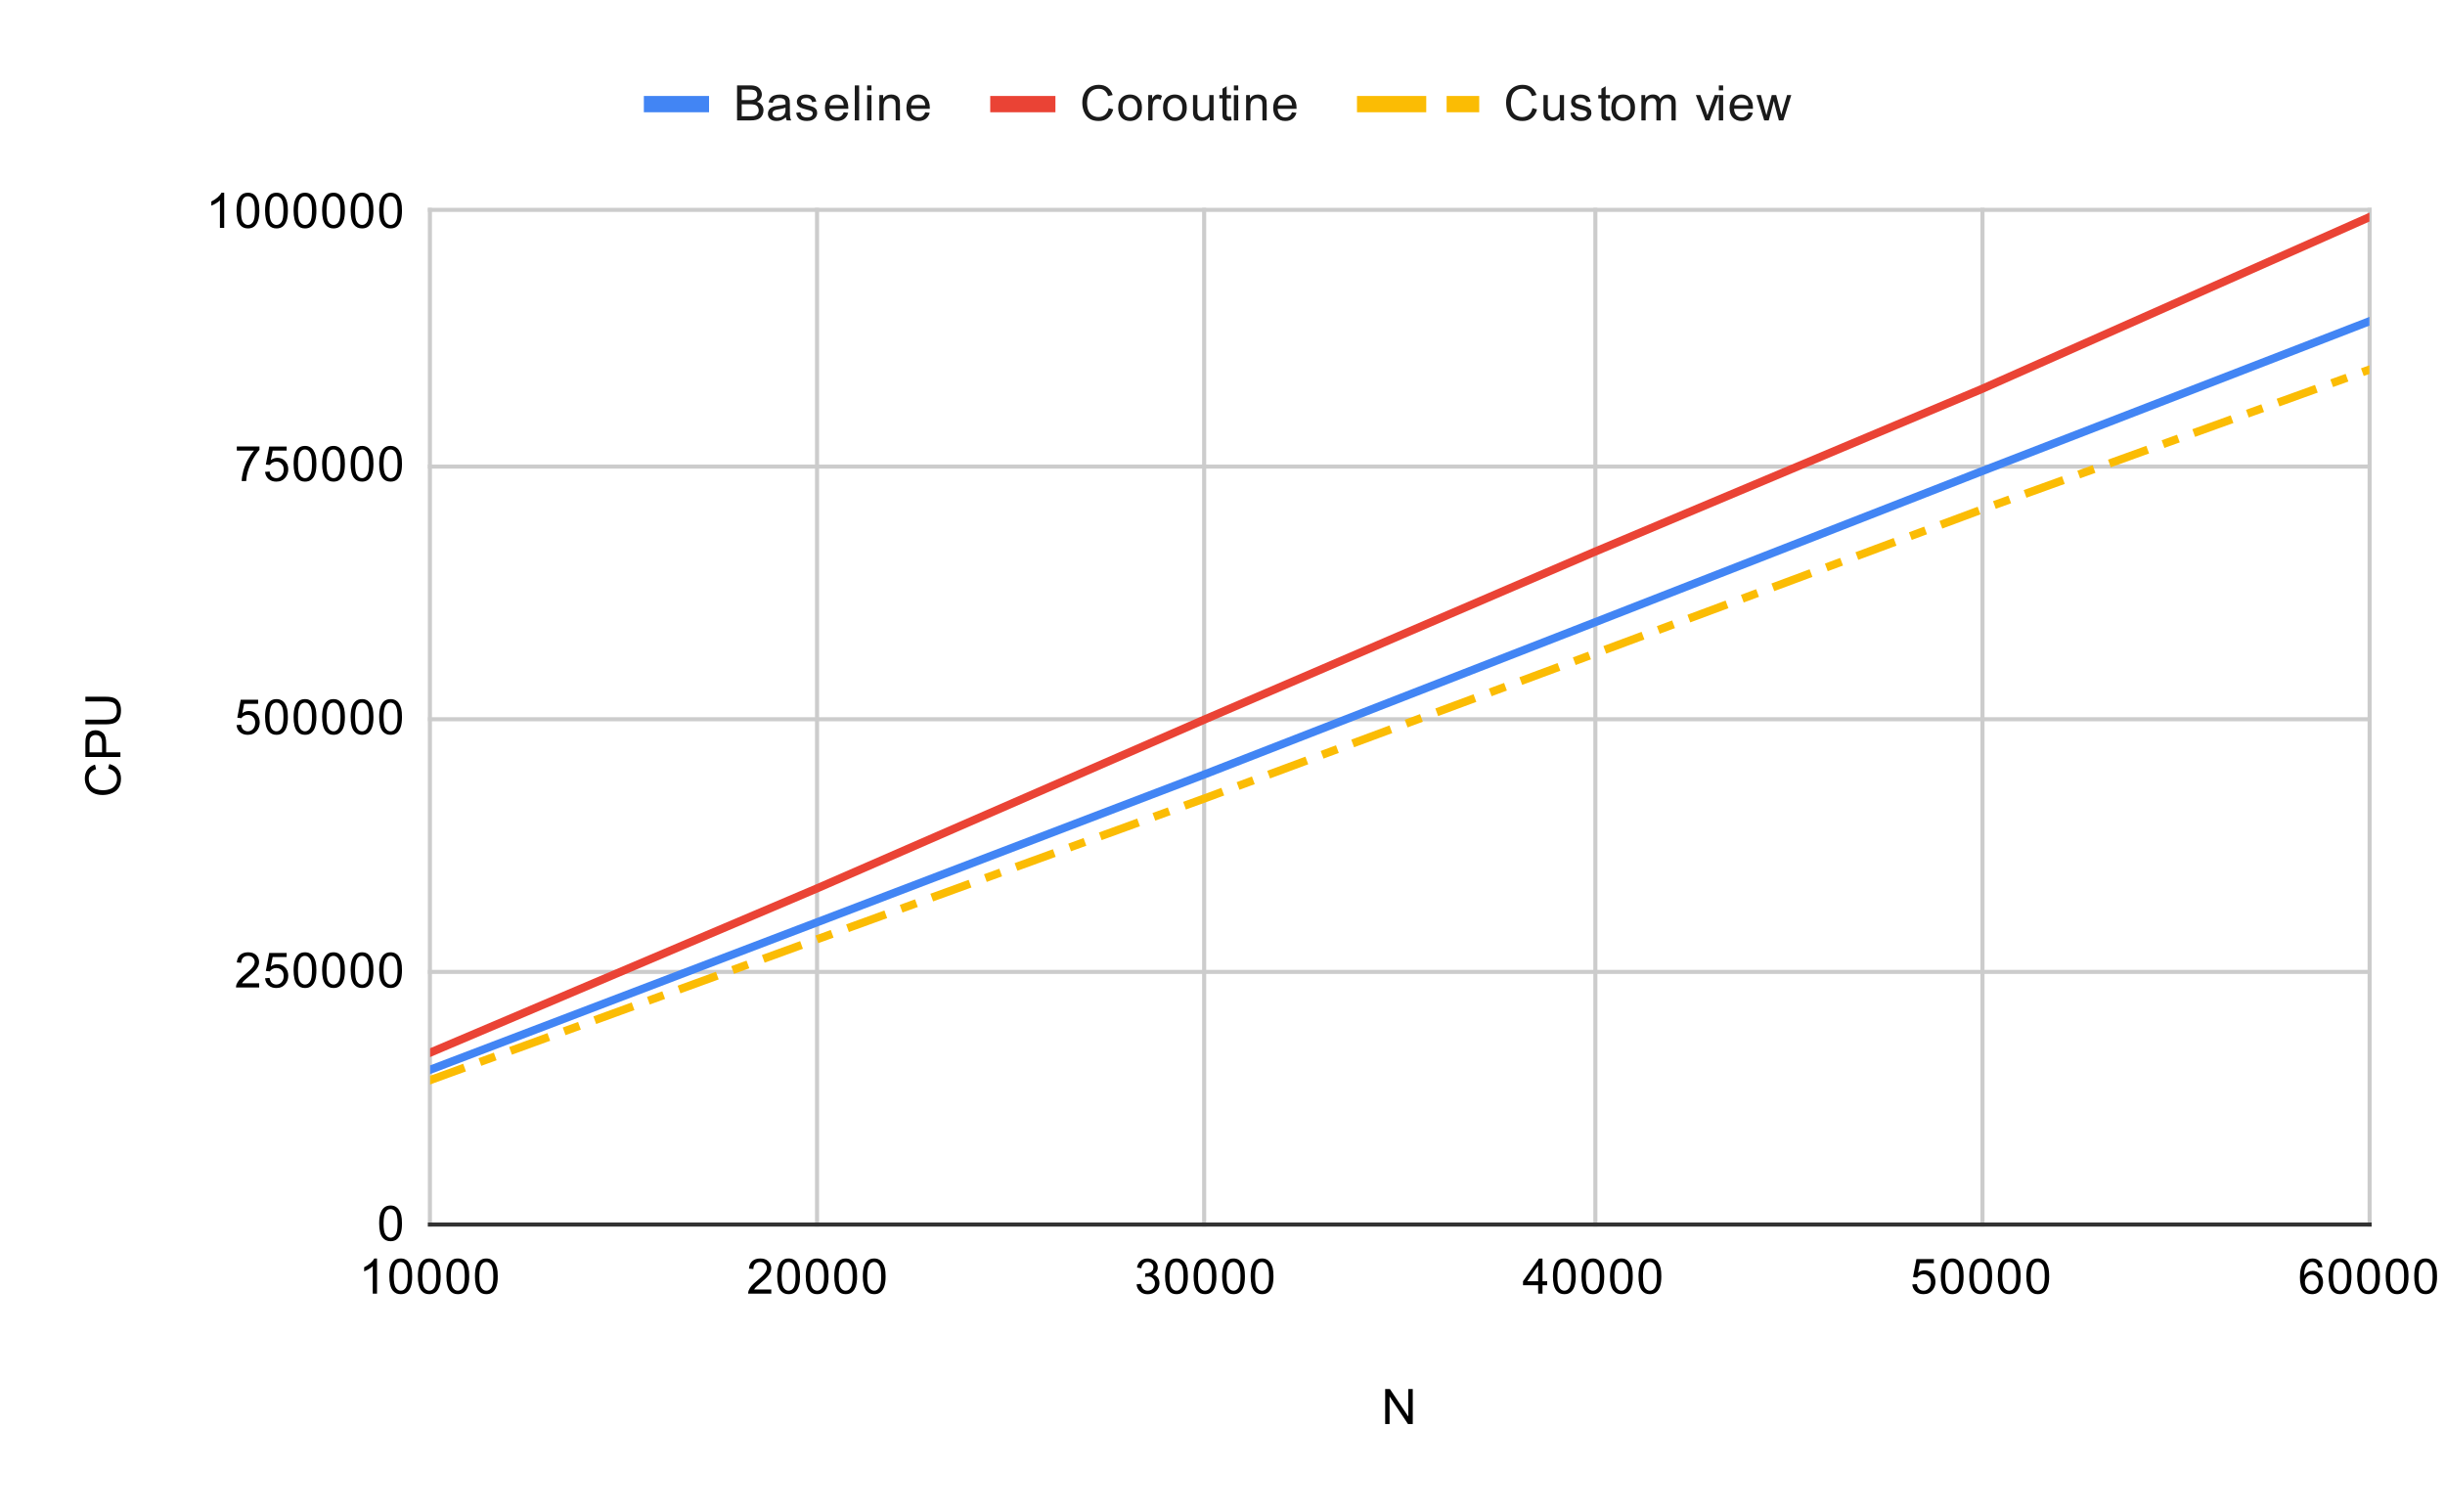 <svg version="1.1" viewBox="0.0 0.0 600.0 371.0" fill="none" stroke="none" stroke-linecap="square" stroke-miterlimit="10" width="600" height="371" xmlns:xlink="http://www.w3.org/1999/xlink" xmlns="http://www.w3.org/2000/svg"><path fill="#ffffff" d="M0 0L600.0 0L600.0 371.0L0 371.0L0 0Z" fill-rule="nonzero"/><path stroke="#cccccc" stroke-width="1.0" stroke-linecap="butt" d="M105.5 51.5L105.5 300.5" fill-rule="nonzero"/><path stroke="#cccccc" stroke-width="1.0" stroke-linecap="butt" d="M200.5 51.5L200.5 300.5" fill-rule="nonzero"/><path stroke="#cccccc" stroke-width="1.0" stroke-linecap="butt" d="M295.5 51.5L295.5 300.5" fill-rule="nonzero"/><path stroke="#cccccc" stroke-width="1.0" stroke-linecap="butt" d="M391.5 51.5L391.5 300.5" fill-rule="nonzero"/><path stroke="#cccccc" stroke-width="1.0" stroke-linecap="butt" d="M486.5 51.5L486.5 300.5" fill-rule="nonzero"/><path stroke="#cccccc" stroke-width="1.0" stroke-linecap="butt" d="M581.5 51.5L581.5 300.5" fill-rule="nonzero"/><path stroke="#333333" stroke-width="1.0" stroke-linecap="butt" d="M105.5 300.5L581.5 300.5" fill-rule="nonzero"/><path stroke="#cccccc" stroke-width="1.0" stroke-linecap="butt" d="M105.5 238.5L581.5 238.5" fill-rule="nonzero"/><path stroke="#cccccc" stroke-width="1.0" stroke-linecap="butt" d="M105.5 176.5L581.5 176.5" fill-rule="nonzero"/><path stroke="#cccccc" stroke-width="1.0" stroke-linecap="butt" d="M105.5 114.5L581.5 114.5" fill-rule="nonzero"/><path stroke="#cccccc" stroke-width="1.0" stroke-linecap="butt" d="M105.5 51.5L581.5 51.5" fill-rule="nonzero"/><clipPath id="id_0"><path d="M105.55 51.917L581.45 51.917L581.45 300.45L105.55 300.45L105.55 51.917Z" clip-rule="nonzero"/></clipPath><path stroke="#4285f4" stroke-width="2.0" stroke-linecap="butt" clip-path="url(#id_0)" d="M105.55 262.513L200.73 226.241L295.91 189.905L391.09 152.828L486.27 115.667L581.45 78.838" fill-rule="nonzero"/><path stroke="#ea4335" stroke-width="2.0" stroke-linecap="butt" clip-path="url(#id_0)" d="M105.55 258.317L200.73 217.905L295.91 176.424L391.09 135.514L486.27 95.486L581.45 53.281" fill-rule="nonzero"/><path stroke="#fbbc04" stroke-width="2.0" stroke-linecap="butt" stroke-dasharray="8.0,6.0,2.0,6.0" clip-path="url(#id_0)" d="M105.55 265.063L200.73 230.419L295.91 195.815L391.09 160.491L486.27 125.062L581.45 90.703" fill-rule="nonzero"/><path fill="#000000" fill-opacity="0.0" clip-path="url(#id_0)" d="M108.55 262.513C108.55 264.17 107.207 265.513 105.55 265.513C103.893 265.513 102.55 264.17 102.55 262.513C102.55 260.856 103.893 259.513 105.55 259.513C107.207 259.513 108.55 260.856 108.55 262.513Z" fill-rule="nonzero"/><path fill="#000000" fill-opacity="0.0" clip-path="url(#id_0)" d="M203.73 226.241C203.73 227.898 202.387 229.241 200.73 229.241C199.073 229.241 197.73 227.898 197.73 226.241C197.73 224.585 199.073 223.241 200.73 223.241C202.387 223.241 203.73 224.585 203.73 226.241Z" fill-rule="nonzero"/><path fill="#000000" fill-opacity="0.0" clip-path="url(#id_0)" d="M298.91 189.905C298.91 191.561 297.567 192.905 295.91 192.905C294.253 192.905 292.91 191.561 292.91 189.905C292.91 188.248 294.253 186.905 295.91 186.905C297.567 186.905 298.91 188.248 298.91 189.905Z" fill-rule="nonzero"/><path fill="#000000" fill-opacity="0.0" clip-path="url(#id_0)" d="M394.09 152.828C394.09 154.485 392.747 155.828 391.09 155.828C389.433 155.828 388.09 154.485 388.09 152.828C388.09 151.172 389.433 149.828 391.09 149.828C392.747 149.828 394.09 151.172 394.09 152.828Z" fill-rule="nonzero"/><path fill="#000000" fill-opacity="0.0" clip-path="url(#id_0)" d="M489.27 115.667C489.27 117.324 487.927 118.667 486.27 118.667C484.613 118.667 483.27 117.324 483.27 115.667C483.27 114.01 484.613 112.667 486.27 112.667C487.927 112.667 489.27 114.01 489.27 115.667Z" fill-rule="nonzero"/><path fill="#000000" fill-opacity="0.0" clip-path="url(#id_0)" d="M584.45 78.838C584.45 80.495 583.107 81.838 581.45 81.838C579.793 81.838 578.45 80.495 578.45 78.838C578.45 77.181 579.793 75.838 581.45 75.838C583.107 75.838 584.45 77.181 584.45 78.838Z" fill-rule="nonzero"/><path fill="#000000" fill-opacity="0.0" clip-path="url(#id_0)" d="M108.55 258.317C108.55 259.974 107.207 261.317 105.55 261.317C103.893 261.317 102.55 259.974 102.55 258.317C102.55 256.661 103.893 255.317 105.55 255.317C107.207 255.317 108.55 256.661 108.55 258.317Z" fill-rule="nonzero"/><path fill="#000000" fill-opacity="0.0" clip-path="url(#id_0)" d="M203.73 217.905C203.73 219.562 202.387 220.905 200.73 220.905C199.073 220.905 197.73 219.562 197.73 217.905C197.73 216.249 199.073 214.905 200.73 214.905C202.387 214.905 203.73 216.249 203.73 217.905Z" fill-rule="nonzero"/><path fill="#000000" fill-opacity="0.0" clip-path="url(#id_0)" d="M298.91 176.424C298.91 178.081 297.567 179.424 295.91 179.424C294.253 179.424 292.91 178.081 292.91 176.424C292.91 174.767 294.253 173.424 295.91 173.424C297.567 173.424 298.91 174.767 298.91 176.424Z" fill-rule="nonzero"/><path fill="#000000" fill-opacity="0.0" clip-path="url(#id_0)" d="M394.09 135.514C394.09 137.17 392.747 138.514 391.09 138.514C389.433 138.514 388.09 137.17 388.09 135.514C388.09 133.857 389.433 132.514 391.09 132.514C392.747 132.514 394.09 133.857 394.09 135.514Z" fill-rule="nonzero"/><path fill="#000000" fill-opacity="0.0" clip-path="url(#id_0)" d="M489.27 95.486C489.27 97.142 487.927 98.486 486.27 98.486C484.613 98.486 483.27 97.142 483.27 95.486C483.27 93.829 484.613 92.486 486.27 92.486C487.927 92.486 489.27 93.829 489.27 95.486Z" fill-rule="nonzero"/><path fill="#000000" fill-opacity="0.0" clip-path="url(#id_0)" d="M584.45 53.281C584.45 54.937 583.107 56.281 581.45 56.281C579.793 56.281 578.45 54.937 578.45 53.281C578.45 51.624 579.793 50.281 581.45 50.281C583.107 50.281 584.45 51.624 584.45 53.281Z" fill-rule="nonzero"/><path fill="#000000" fill-opacity="0.0" clip-path="url(#id_0)" d="M108.55 265.063C108.55 266.719 107.207 268.063 105.55 268.063C103.893 268.063 102.55 266.719 102.55 265.063C102.55 263.406 103.893 262.063 105.55 262.063C107.207 262.063 108.55 263.406 108.55 265.063Z" fill-rule="nonzero"/><path fill="#000000" fill-opacity="0.0" clip-path="url(#id_0)" d="M203.73 230.419C203.73 232.076 202.387 233.419 200.73 233.419C199.073 233.419 197.73 232.076 197.73 230.419C197.73 228.762 199.073 227.419 200.73 227.419C202.387 227.419 203.73 228.762 203.73 230.419Z" fill-rule="nonzero"/><path fill="#000000" fill-opacity="0.0" clip-path="url(#id_0)" d="M298.91 195.815C298.91 197.472 297.567 198.815 295.91 198.815C294.253 198.815 292.91 197.472 292.91 195.815C292.91 194.158 294.253 192.815 295.91 192.815C297.567 192.815 298.91 194.158 298.91 195.815Z" fill-rule="nonzero"/><path fill="#000000" fill-opacity="0.0" clip-path="url(#id_0)" d="M394.09 160.491C394.09 162.148 392.747 163.491 391.09 163.491C389.433 163.491 388.09 162.148 388.09 160.491C388.09 158.834 389.433 157.491 391.09 157.491C392.747 157.491 394.09 158.834 394.09 160.491Z" fill-rule="nonzero"/><path fill="#000000" fill-opacity="0.0" clip-path="url(#id_0)" d="M489.27 125.062C489.27 126.719 487.927 128.062 486.27 128.062C484.613 128.062 483.27 126.719 483.27 125.062C483.27 123.405 484.613 122.062 486.27 122.062C487.927 122.062 489.27 123.405 489.27 125.062Z" fill-rule="nonzero"/><path fill="#000000" fill-opacity="0.0" clip-path="url(#id_0)" d="M584.45 90.703C584.45 92.36 583.107 93.703 581.45 93.703C579.793 93.703 578.45 92.36 578.45 90.703C578.45 89.046 579.793 87.703 581.45 87.703C583.107 87.703 584.45 89.046 584.45 90.703Z" fill-rule="nonzero"/><path fill="#000000" d="M339.922 349.45L339.922 340.856L341.078 340.856L345.594 347.606L345.594 340.856L346.688 340.856L346.688 349.45L345.516 349.45L341.0 342.7L341.0 349.45L339.922 349.45Z" fill-rule="nonzero"/><path fill="#000000" d="M26.534 188.621L26.831 187.496Q28.222 187.855 28.956 188.777Q29.691 189.699 29.691 191.043Q29.691 192.433 29.128 193.308Q28.566 194.183 27.503 194.636Q26.425 195.09 25.191 195.09Q23.847 195.09 22.847 194.574Q21.847 194.058 21.331 193.121Q20.816 192.168 20.816 191.027Q20.816 189.746 21.472 188.871Q22.128 187.98 23.316 187.636L23.581 188.761Q22.644 189.058 22.222 189.636Q21.784 190.199 21.784 191.058Q21.784 192.043 22.269 192.715Q22.738 193.371 23.534 193.652Q24.331 193.918 25.191 193.918Q26.284 193.918 27.097 193.605Q27.909 193.277 28.316 192.605Q28.722 191.933 28.722 191.136Q28.722 190.183 28.175 189.527Q27.628 188.855 26.534 188.621ZM29.55 185.761L20.956 185.761L20.956 182.511Q20.956 181.668 21.034 181.215Q21.144 180.574 21.441 180.152Q21.738 179.715 22.269 179.465Q22.8 179.199 23.441 179.199Q24.534 179.199 25.3 179.902Q26.05 180.59 26.05 182.418L26.05 184.621L29.55 184.621L29.55 185.761ZM25.05 184.621L25.05 182.402Q25.05 181.293 24.644 180.84Q24.222 180.371 23.472 180.371Q22.941 180.371 22.566 180.652Q22.175 180.918 22.05 181.355Q21.972 181.652 21.972 182.418L21.972 184.621L25.05 184.621ZM20.956 172.121L20.956 170.98L25.925 170.98Q27.222 170.98 27.988 171.277Q28.738 171.574 29.222 172.34Q29.691 173.105 29.691 174.34Q29.691 175.543 29.284 176.324Q28.863 177.09 28.081 177.418Q27.284 177.746 25.925 177.746L20.956 177.746L20.956 176.605L25.909 176.605Q27.034 176.605 27.566 176.402Q28.097 176.183 28.394 175.683Q28.675 175.168 28.675 174.433Q28.675 173.183 28.113 172.652Q27.534 172.121 25.909 172.121L20.956 172.121Z" fill-rule="nonzero"/><path fill="#000000" d="M93.05 300.216Q93.05 298.684 93.362 297.762Q93.675 296.825 94.284 296.325Q94.909 295.825 95.847 295.825Q96.534 295.825 97.05 296.106Q97.581 296.387 97.925 296.919Q98.269 297.434 98.456 298.184Q98.644 298.934 98.644 300.216Q98.644 301.731 98.331 302.653Q98.034 303.575 97.409 304.091Q96.8 304.591 95.847 304.591Q94.612 304.591 93.894 303.7Q93.05 302.637 93.05 300.216ZM94.128 300.216Q94.128 302.325 94.628 303.028Q95.128 303.731 95.847 303.731Q96.581 303.731 97.066 303.028Q97.566 302.325 97.566 300.216Q97.566 298.091 97.066 297.403Q96.581 296.7 95.831 296.7Q95.112 296.7 94.675 297.309Q94.128 298.091 94.128 300.216Z" fill-rule="nonzero"/><path fill="#000000" d="M63.597 241.301L63.597 242.317L57.909 242.317Q57.909 241.942 58.034 241.582Q58.253 241.004 58.722 240.442Q59.206 239.879 60.112 239.145Q61.519 237.989 62.003 237.317Q62.503 236.645 62.503 236.051Q62.503 235.426 62.05 235.004Q61.597 234.567 60.878 234.567Q60.112 234.567 59.659 235.02Q59.206 235.473 59.191 236.285L58.112 236.176Q58.222 234.957 58.941 234.332Q59.675 233.692 60.909 233.692Q62.144 233.692 62.862 234.379Q63.581 235.067 63.581 236.082Q63.581 236.598 63.362 237.098Q63.159 237.582 62.659 238.145Q62.175 238.692 61.05 239.645Q60.097 240.442 59.816 240.739Q59.55 241.02 59.378 241.301L63.597 241.301ZM65.05 240.067L66.159 239.973Q66.284 240.785 66.722 241.192Q67.175 241.598 67.816 241.598Q68.566 241.598 69.097 241.02Q69.628 240.442 69.628 239.504Q69.628 238.598 69.112 238.082Q68.612 237.551 67.784 237.551Q67.284 237.551 66.862 237.785Q66.456 238.02 66.222 238.379L65.237 238.254L66.066 233.848L70.347 233.848L70.347 234.848L66.909 234.848L66.456 237.16Q67.222 236.614 68.066 236.614Q69.191 236.614 69.956 237.395Q70.737 238.176 70.737 239.41Q70.737 240.567 70.066 241.426Q69.237 242.457 67.816 242.457Q66.644 242.457 65.894 241.801Q65.159 241.145 65.05 240.067ZM72.05 238.082Q72.05 236.551 72.362 235.629Q72.675 234.692 73.284 234.192Q73.909 233.692 74.847 233.692Q75.534 233.692 76.05 233.973Q76.581 234.254 76.925 234.785Q77.269 235.301 77.456 236.051Q77.644 236.801 77.644 238.082Q77.644 239.598 77.331 240.52Q77.034 241.442 76.409 241.957Q75.8 242.457 74.847 242.457Q73.612 242.457 72.894 241.567Q72.05 240.504 72.05 238.082ZM73.128 238.082Q73.128 240.192 73.628 240.895Q74.128 241.598 74.847 241.598Q75.581 241.598 76.066 240.895Q76.566 240.192 76.566 238.082Q76.566 235.957 76.066 235.27Q75.581 234.567 74.831 234.567Q74.112 234.567 73.675 235.176Q73.128 235.957 73.128 238.082ZM79.05 238.082Q79.05 236.551 79.362 235.629Q79.675 234.692 80.284 234.192Q80.909 233.692 81.847 233.692Q82.534 233.692 83.05 233.973Q83.581 234.254 83.925 234.785Q84.269 235.301 84.456 236.051Q84.644 236.801 84.644 238.082Q84.644 239.598 84.331 240.52Q84.034 241.442 83.409 241.957Q82.8 242.457 81.847 242.457Q80.612 242.457 79.894 241.567Q79.05 240.504 79.05 238.082ZM80.128 238.082Q80.128 240.192 80.628 240.895Q81.128 241.598 81.847 241.598Q82.581 241.598 83.066 240.895Q83.566 240.192 83.566 238.082Q83.566 235.957 83.066 235.27Q82.581 234.567 81.831 234.567Q81.112 234.567 80.675 235.176Q80.128 235.957 80.128 238.082ZM86.05 238.082Q86.05 236.551 86.362 235.629Q86.675 234.692 87.284 234.192Q87.909 233.692 88.847 233.692Q89.534 233.692 90.05 233.973Q90.581 234.254 90.925 234.785Q91.269 235.301 91.456 236.051Q91.644 236.801 91.644 238.082Q91.644 239.598 91.331 240.52Q91.034 241.442 90.409 241.957Q89.8 242.457 88.847 242.457Q87.612 242.457 86.894 241.567Q86.05 240.504 86.05 238.082ZM87.128 238.082Q87.128 240.192 87.628 240.895Q88.128 241.598 88.847 241.598Q89.581 241.598 90.066 240.895Q90.566 240.192 90.566 238.082Q90.566 235.957 90.066 235.27Q89.581 234.567 88.831 234.567Q88.112 234.567 87.675 235.176Q87.128 235.957 87.128 238.082ZM93.05 238.082Q93.05 236.551 93.362 235.629Q93.675 234.692 94.284 234.192Q94.909 233.692 95.847 233.692Q96.534 233.692 97.05 233.973Q97.581 234.254 97.925 234.785Q98.269 235.301 98.456 236.051Q98.644 236.801 98.644 238.082Q98.644 239.598 98.331 240.52Q98.034 241.442 97.409 241.957Q96.8 242.457 95.847 242.457Q94.612 242.457 93.894 241.567Q93.05 240.504 93.05 238.082ZM94.128 238.082Q94.128 240.192 94.628 240.895Q95.128 241.598 95.847 241.598Q96.581 241.598 97.066 240.895Q97.566 240.192 97.566 238.082Q97.566 235.957 97.066 235.27Q96.581 234.567 95.831 234.567Q95.112 234.567 94.675 235.176Q94.128 235.957 94.128 238.082Z" fill-rule="nonzero"/><path fill="#000000" d="M58.05 177.933L59.159 177.84Q59.284 178.652 59.722 179.058Q60.175 179.465 60.816 179.465Q61.566 179.465 62.097 178.886Q62.628 178.308 62.628 177.371Q62.628 176.465 62.112 175.949Q61.612 175.418 60.784 175.418Q60.284 175.418 59.862 175.652Q59.456 175.886 59.222 176.246L58.237 176.121L59.066 171.715L63.347 171.715L63.347 172.715L59.909 172.715L59.456 175.027Q60.222 174.48 61.066 174.48Q62.191 174.48 62.956 175.261Q63.737 176.043 63.737 177.277Q63.737 178.433 63.066 179.293Q62.237 180.324 60.816 180.324Q59.644 180.324 58.894 179.668Q58.159 179.011 58.05 177.933ZM65.05 175.949Q65.05 174.418 65.362 173.496Q65.675 172.558 66.284 172.058Q66.909 171.558 67.847 171.558Q68.534 171.558 69.05 171.84Q69.581 172.121 69.925 172.652Q70.269 173.168 70.456 173.918Q70.644 174.668 70.644 175.949Q70.644 177.465 70.331 178.386Q70.034 179.308 69.409 179.824Q68.8 180.324 67.847 180.324Q66.612 180.324 65.894 179.433Q65.05 178.371 65.05 175.949ZM66.128 175.949Q66.128 178.058 66.628 178.761Q67.128 179.465 67.847 179.465Q68.581 179.465 69.066 178.761Q69.566 178.058 69.566 175.949Q69.566 173.824 69.066 173.136Q68.581 172.433 67.831 172.433Q67.112 172.433 66.675 173.043Q66.128 173.824 66.128 175.949ZM72.05 175.949Q72.05 174.418 72.362 173.496Q72.675 172.558 73.284 172.058Q73.909 171.558 74.847 171.558Q75.534 171.558 76.05 171.84Q76.581 172.121 76.925 172.652Q77.269 173.168 77.456 173.918Q77.644 174.668 77.644 175.949Q77.644 177.465 77.331 178.386Q77.034 179.308 76.409 179.824Q75.8 180.324 74.847 180.324Q73.612 180.324 72.894 179.433Q72.05 178.371 72.05 175.949ZM73.128 175.949Q73.128 178.058 73.628 178.761Q74.128 179.465 74.847 179.465Q75.581 179.465 76.066 178.761Q76.566 178.058 76.566 175.949Q76.566 173.824 76.066 173.136Q75.581 172.433 74.831 172.433Q74.112 172.433 73.675 173.043Q73.128 173.824 73.128 175.949ZM79.05 175.949Q79.05 174.418 79.362 173.496Q79.675 172.558 80.284 172.058Q80.909 171.558 81.847 171.558Q82.534 171.558 83.05 171.84Q83.581 172.121 83.925 172.652Q84.269 173.168 84.456 173.918Q84.644 174.668 84.644 175.949Q84.644 177.465 84.331 178.386Q84.034 179.308 83.409 179.824Q82.8 180.324 81.847 180.324Q80.612 180.324 79.894 179.433Q79.05 178.371 79.05 175.949ZM80.128 175.949Q80.128 178.058 80.628 178.761Q81.128 179.465 81.847 179.465Q82.581 179.465 83.066 178.761Q83.566 178.058 83.566 175.949Q83.566 173.824 83.066 173.136Q82.581 172.433 81.831 172.433Q81.112 172.433 80.675 173.043Q80.128 173.824 80.128 175.949ZM86.05 175.949Q86.05 174.418 86.362 173.496Q86.675 172.558 87.284 172.058Q87.909 171.558 88.847 171.558Q89.534 171.558 90.05 171.84Q90.581 172.121 90.925 172.652Q91.269 173.168 91.456 173.918Q91.644 174.668 91.644 175.949Q91.644 177.465 91.331 178.386Q91.034 179.308 90.409 179.824Q89.8 180.324 88.847 180.324Q87.612 180.324 86.894 179.433Q86.05 178.371 86.05 175.949ZM87.128 175.949Q87.128 178.058 87.628 178.761Q88.128 179.465 88.847 179.465Q89.581 179.465 90.066 178.761Q90.566 178.058 90.566 175.949Q90.566 173.824 90.066 173.136Q89.581 172.433 88.831 172.433Q88.112 172.433 87.675 173.043Q87.128 173.824 87.128 175.949ZM93.05 175.949Q93.05 174.418 93.362 173.496Q93.675 172.558 94.284 172.058Q94.909 171.558 95.847 171.558Q96.534 171.558 97.05 171.84Q97.581 172.121 97.925 172.652Q98.269 173.168 98.456 173.918Q98.644 174.668 98.644 175.949Q98.644 177.465 98.331 178.386Q98.034 179.308 97.409 179.824Q96.8 180.324 95.847 180.324Q94.612 180.324 93.894 179.433Q93.05 178.371 93.05 175.949ZM94.128 175.949Q94.128 178.058 94.628 178.761Q95.128 179.465 95.847 179.465Q96.581 179.465 97.066 178.761Q97.566 178.058 97.566 175.949Q97.566 173.824 97.066 173.136Q96.581 172.433 95.831 172.433Q95.112 172.433 94.675 173.043Q94.128 173.824 94.128 175.949Z" fill-rule="nonzero"/><path fill="#000000" d="M58.112 110.581L58.112 109.566L63.675 109.566L63.675 110.394Q62.862 111.269 62.05 112.722Q61.253 114.159 60.816 115.691Q60.487 116.769 60.409 118.05L59.316 118.05Q59.331 117.034 59.706 115.597Q60.097 114.159 60.8 112.831Q61.519 111.503 62.331 110.581L58.112 110.581ZM65.05 115.8L66.159 115.706Q66.284 116.519 66.722 116.925Q67.175 117.331 67.816 117.331Q68.566 117.331 69.097 116.753Q69.628 116.175 69.628 115.237Q69.628 114.331 69.112 113.816Q68.612 113.284 67.784 113.284Q67.284 113.284 66.862 113.519Q66.456 113.753 66.222 114.112L65.237 113.987L66.066 109.581L70.347 109.581L70.347 110.581L66.909 110.581L66.456 112.894Q67.222 112.347 68.066 112.347Q69.191 112.347 69.956 113.128Q70.737 113.909 70.737 115.144Q70.737 116.3 70.066 117.159Q69.237 118.191 67.816 118.191Q66.644 118.191 65.894 117.534Q65.159 116.878 65.05 115.8ZM72.05 113.816Q72.05 112.284 72.362 111.362Q72.675 110.425 73.284 109.925Q73.909 109.425 74.847 109.425Q75.534 109.425 76.05 109.706Q76.581 109.987 76.925 110.519Q77.269 111.034 77.456 111.784Q77.644 112.534 77.644 113.816Q77.644 115.331 77.331 116.253Q77.034 117.175 76.409 117.691Q75.8 118.191 74.847 118.191Q73.612 118.191 72.894 117.3Q72.05 116.237 72.05 113.816ZM73.128 113.816Q73.128 115.925 73.628 116.628Q74.128 117.331 74.847 117.331Q75.581 117.331 76.066 116.628Q76.566 115.925 76.566 113.816Q76.566 111.691 76.066 111.003Q75.581 110.3 74.831 110.3Q74.112 110.3 73.675 110.909Q73.128 111.691 73.128 113.816ZM79.05 113.816Q79.05 112.284 79.362 111.362Q79.675 110.425 80.284 109.925Q80.909 109.425 81.847 109.425Q82.534 109.425 83.05 109.706Q83.581 109.987 83.925 110.519Q84.269 111.034 84.456 111.784Q84.644 112.534 84.644 113.816Q84.644 115.331 84.331 116.253Q84.034 117.175 83.409 117.691Q82.8 118.191 81.847 118.191Q80.612 118.191 79.894 117.3Q79.05 116.237 79.05 113.816ZM80.128 113.816Q80.128 115.925 80.628 116.628Q81.128 117.331 81.847 117.331Q82.581 117.331 83.066 116.628Q83.566 115.925 83.566 113.816Q83.566 111.691 83.066 111.003Q82.581 110.3 81.831 110.3Q81.112 110.3 80.675 110.909Q80.128 111.691 80.128 113.816ZM86.05 113.816Q86.05 112.284 86.362 111.362Q86.675 110.425 87.284 109.925Q87.909 109.425 88.847 109.425Q89.534 109.425 90.05 109.706Q90.581 109.987 90.925 110.519Q91.269 111.034 91.456 111.784Q91.644 112.534 91.644 113.816Q91.644 115.331 91.331 116.253Q91.034 117.175 90.409 117.691Q89.8 118.191 88.847 118.191Q87.612 118.191 86.894 117.3Q86.05 116.237 86.05 113.816ZM87.128 113.816Q87.128 115.925 87.628 116.628Q88.128 117.331 88.847 117.331Q89.581 117.331 90.066 116.628Q90.566 115.925 90.566 113.816Q90.566 111.691 90.066 111.003Q89.581 110.3 88.831 110.3Q88.112 110.3 87.675 110.909Q87.128 111.691 87.128 113.816ZM93.05 113.816Q93.05 112.284 93.362 111.362Q93.675 110.425 94.284 109.925Q94.909 109.425 95.847 109.425Q96.534 109.425 97.05 109.706Q97.581 109.987 97.925 110.519Q98.269 111.034 98.456 111.784Q98.644 112.534 98.644 113.816Q98.644 115.331 98.331 116.253Q98.034 117.175 97.409 117.691Q96.8 118.191 95.847 118.191Q94.612 118.191 93.894 117.3Q93.05 116.237 93.05 113.816ZM94.128 113.816Q94.128 115.925 94.628 116.628Q95.128 117.331 95.847 117.331Q96.581 117.331 97.066 116.628Q97.566 115.925 97.566 113.816Q97.566 111.691 97.066 111.003Q96.581 110.3 95.831 110.3Q95.112 110.3 94.675 110.909Q94.128 111.691 94.128 113.816Z" fill-rule="nonzero"/><path fill="#000000" d="M55.019 55.917L53.972 55.917L53.972 49.198Q53.581 49.557 52.956 49.932Q52.347 50.292 51.862 50.464L51.862 49.448Q52.737 49.026 53.394 48.448Q54.066 47.854 54.347 47.292L55.019 47.292L55.019 55.917ZM58.05 51.682Q58.05 50.151 58.362 49.229Q58.675 48.292 59.284 47.792Q59.909 47.292 60.847 47.292Q61.534 47.292 62.05 47.573Q62.581 47.854 62.925 48.385Q63.269 48.901 63.456 49.651Q63.644 50.401 63.644 51.682Q63.644 53.198 63.331 54.12Q63.034 55.042 62.409 55.557Q61.8 56.057 60.847 56.057Q59.612 56.057 58.894 55.167Q58.05 54.104 58.05 51.682ZM59.128 51.682Q59.128 53.792 59.628 54.495Q60.128 55.198 60.847 55.198Q61.581 55.198 62.066 54.495Q62.566 53.792 62.566 51.682Q62.566 49.557 62.066 48.87Q61.581 48.167 60.831 48.167Q60.112 48.167 59.675 48.776Q59.128 49.557 59.128 51.682ZM65.05 51.682Q65.05 50.151 65.362 49.229Q65.675 48.292 66.284 47.792Q66.909 47.292 67.847 47.292Q68.534 47.292 69.05 47.573Q69.581 47.854 69.925 48.385Q70.269 48.901 70.456 49.651Q70.644 50.401 70.644 51.682Q70.644 53.198 70.331 54.12Q70.034 55.042 69.409 55.557Q68.8 56.057 67.847 56.057Q66.612 56.057 65.894 55.167Q65.05 54.104 65.05 51.682ZM66.128 51.682Q66.128 53.792 66.628 54.495Q67.128 55.198 67.847 55.198Q68.581 55.198 69.066 54.495Q69.566 53.792 69.566 51.682Q69.566 49.557 69.066 48.87Q68.581 48.167 67.831 48.167Q67.112 48.167 66.675 48.776Q66.128 49.557 66.128 51.682ZM72.05 51.682Q72.05 50.151 72.362 49.229Q72.675 48.292 73.284 47.792Q73.909 47.292 74.847 47.292Q75.534 47.292 76.05 47.573Q76.581 47.854 76.925 48.385Q77.269 48.901 77.456 49.651Q77.644 50.401 77.644 51.682Q77.644 53.198 77.331 54.12Q77.034 55.042 76.409 55.557Q75.8 56.057 74.847 56.057Q73.612 56.057 72.894 55.167Q72.05 54.104 72.05 51.682ZM73.128 51.682Q73.128 53.792 73.628 54.495Q74.128 55.198 74.847 55.198Q75.581 55.198 76.066 54.495Q76.566 53.792 76.566 51.682Q76.566 49.557 76.066 48.87Q75.581 48.167 74.831 48.167Q74.112 48.167 73.675 48.776Q73.128 49.557 73.128 51.682ZM79.05 51.682Q79.05 50.151 79.362 49.229Q79.675 48.292 80.284 47.792Q80.909 47.292 81.847 47.292Q82.534 47.292 83.05 47.573Q83.581 47.854 83.925 48.385Q84.269 48.901 84.456 49.651Q84.644 50.401 84.644 51.682Q84.644 53.198 84.331 54.12Q84.034 55.042 83.409 55.557Q82.8 56.057 81.847 56.057Q80.612 56.057 79.894 55.167Q79.05 54.104 79.05 51.682ZM80.128 51.682Q80.128 53.792 80.628 54.495Q81.128 55.198 81.847 55.198Q82.581 55.198 83.066 54.495Q83.566 53.792 83.566 51.682Q83.566 49.557 83.066 48.87Q82.581 48.167 81.831 48.167Q81.112 48.167 80.675 48.776Q80.128 49.557 80.128 51.682ZM86.05 51.682Q86.05 50.151 86.362 49.229Q86.675 48.292 87.284 47.792Q87.909 47.292 88.847 47.292Q89.534 47.292 90.05 47.573Q90.581 47.854 90.925 48.385Q91.269 48.901 91.456 49.651Q91.644 50.401 91.644 51.682Q91.644 53.198 91.331 54.12Q91.034 55.042 90.409 55.557Q89.8 56.057 88.847 56.057Q87.612 56.057 86.894 55.167Q86.05 54.104 86.05 51.682ZM87.128 51.682Q87.128 53.792 87.628 54.495Q88.128 55.198 88.847 55.198Q89.581 55.198 90.066 54.495Q90.566 53.792 90.566 51.682Q90.566 49.557 90.066 48.87Q89.581 48.167 88.831 48.167Q88.112 48.167 87.675 48.776Q87.128 49.557 87.128 51.682ZM93.05 51.682Q93.05 50.151 93.362 49.229Q93.675 48.292 94.284 47.792Q94.909 47.292 95.847 47.292Q96.534 47.292 97.05 47.573Q97.581 47.854 97.925 48.385Q98.269 48.901 98.456 49.651Q98.644 50.401 98.644 51.682Q98.644 53.198 98.331 54.12Q98.034 55.042 97.409 55.557Q96.8 56.057 95.847 56.057Q94.612 56.057 93.894 55.167Q93.05 54.104 93.05 51.682ZM94.128 51.682Q94.128 53.792 94.628 54.495Q95.128 55.198 95.847 55.198Q96.581 55.198 97.066 54.495Q97.566 53.792 97.566 51.682Q97.566 49.557 97.066 48.87Q96.581 48.167 95.831 48.167Q95.112 48.167 94.675 48.776Q94.128 49.557 94.128 51.682Z" fill-rule="nonzero"/><path fill="#000000" d="M92.519 317.45L91.472 317.45L91.472 310.731Q91.081 311.091 90.456 311.466Q89.847 311.825 89.362 311.997L89.362 310.981Q90.237 310.559 90.894 309.981Q91.566 309.387 91.847 308.825L92.519 308.825L92.519 317.45ZM95.55 313.216Q95.55 311.684 95.862 310.762Q96.175 309.825 96.784 309.325Q97.409 308.825 98.347 308.825Q99.034 308.825 99.55 309.106Q100.081 309.387 100.425 309.919Q100.769 310.434 100.956 311.184Q101.144 311.934 101.144 313.216Q101.144 314.731 100.831 315.653Q100.534 316.575 99.909 317.091Q99.3 317.591 98.347 317.591Q97.112 317.591 96.394 316.7Q95.55 315.637 95.55 313.216ZM96.628 313.216Q96.628 315.325 97.128 316.028Q97.628 316.731 98.347 316.731Q99.081 316.731 99.566 316.028Q100.066 315.325 100.066 313.216Q100.066 311.091 99.566 310.403Q99.081 309.7 98.331 309.7Q97.612 309.7 97.175 310.309Q96.628 311.091 96.628 313.216ZM102.55 313.216Q102.55 311.684 102.862 310.762Q103.175 309.825 103.784 309.325Q104.409 308.825 105.347 308.825Q106.034 308.825 106.55 309.106Q107.081 309.387 107.425 309.919Q107.769 310.434 107.956 311.184Q108.144 311.934 108.144 313.216Q108.144 314.731 107.831 315.653Q107.534 316.575 106.909 317.091Q106.3 317.591 105.347 317.591Q104.112 317.591 103.394 316.7Q102.55 315.637 102.55 313.216ZM103.628 313.216Q103.628 315.325 104.128 316.028Q104.628 316.731 105.347 316.731Q106.081 316.731 106.566 316.028Q107.066 315.325 107.066 313.216Q107.066 311.091 106.566 310.403Q106.081 309.7 105.331 309.7Q104.612 309.7 104.175 310.309Q103.628 311.091 103.628 313.216ZM109.55 313.216Q109.55 311.684 109.862 310.762Q110.175 309.825 110.784 309.325Q111.409 308.825 112.347 308.825Q113.034 308.825 113.55 309.106Q114.081 309.387 114.425 309.919Q114.769 310.434 114.956 311.184Q115.144 311.934 115.144 313.216Q115.144 314.731 114.831 315.653Q114.534 316.575 113.909 317.091Q113.3 317.591 112.347 317.591Q111.112 317.591 110.394 316.7Q109.55 315.637 109.55 313.216ZM110.628 313.216Q110.628 315.325 111.128 316.028Q111.628 316.731 112.347 316.731Q113.081 316.731 113.566 316.028Q114.066 315.325 114.066 313.216Q114.066 311.091 113.566 310.403Q113.081 309.7 112.331 309.7Q111.612 309.7 111.175 310.309Q110.628 311.091 110.628 313.216ZM116.55 313.216Q116.55 311.684 116.862 310.762Q117.175 309.825 117.784 309.325Q118.409 308.825 119.347 308.825Q120.034 308.825 120.55 309.106Q121.081 309.387 121.425 309.919Q121.769 310.434 121.956 311.184Q122.144 311.934 122.144 313.216Q122.144 314.731 121.831 315.653Q121.534 316.575 120.909 317.091Q120.3 317.591 119.347 317.591Q118.112 317.591 117.394 316.7Q116.55 315.637 116.55 313.216ZM117.628 313.216Q117.628 315.325 118.128 316.028Q118.628 316.731 119.347 316.731Q120.081 316.731 120.566 316.028Q121.066 315.325 121.066 313.216Q121.066 311.091 120.566 310.403Q120.081 309.7 119.331 309.7Q118.612 309.7 118.175 310.309Q117.628 311.091 117.628 313.216Z" fill-rule="nonzero"/><path fill="#000000" d="M189.277 316.434L189.277 317.45L183.589 317.45Q183.589 317.075 183.714 316.716Q183.933 316.137 184.402 315.575Q184.886 315.012 185.792 314.278Q187.199 313.122 187.683 312.45Q188.183 311.778 188.183 311.184Q188.183 310.559 187.73 310.137Q187.277 309.7 186.558 309.7Q185.792 309.7 185.339 310.153Q184.886 310.606 184.871 311.419L183.792 311.309Q183.902 310.091 184.621 309.466Q185.355 308.825 186.589 308.825Q187.824 308.825 188.542 309.512Q189.261 310.2 189.261 311.216Q189.261 311.731 189.042 312.231Q188.839 312.716 188.339 313.278Q187.855 313.825 186.73 314.778Q185.777 315.575 185.496 315.872Q185.23 316.153 185.058 316.434L189.277 316.434ZM190.73 313.216Q190.73 311.684 191.042 310.762Q191.355 309.825 191.964 309.325Q192.589 308.825 193.527 308.825Q194.214 308.825 194.73 309.106Q195.261 309.387 195.605 309.919Q195.949 310.434 196.136 311.184Q196.324 311.934 196.324 313.216Q196.324 314.731 196.011 315.653Q195.714 316.575 195.089 317.091Q194.48 317.591 193.527 317.591Q192.292 317.591 191.574 316.7Q190.73 315.637 190.73 313.216ZM191.808 313.216Q191.808 315.325 192.308 316.028Q192.808 316.731 193.527 316.731Q194.261 316.731 194.746 316.028Q195.246 315.325 195.246 313.216Q195.246 311.091 194.746 310.403Q194.261 309.7 193.511 309.7Q192.792 309.7 192.355 310.309Q191.808 311.091 191.808 313.216ZM197.73 313.216Q197.73 311.684 198.042 310.762Q198.355 309.825 198.964 309.325Q199.589 308.825 200.527 308.825Q201.214 308.825 201.73 309.106Q202.261 309.387 202.605 309.919Q202.949 310.434 203.136 311.184Q203.324 311.934 203.324 313.216Q203.324 314.731 203.011 315.653Q202.714 316.575 202.089 317.091Q201.48 317.591 200.527 317.591Q199.292 317.591 198.574 316.7Q197.73 315.637 197.73 313.216ZM198.808 313.216Q198.808 315.325 199.308 316.028Q199.808 316.731 200.527 316.731Q201.261 316.731 201.746 316.028Q202.246 315.325 202.246 313.216Q202.246 311.091 201.746 310.403Q201.261 309.7 200.511 309.7Q199.792 309.7 199.355 310.309Q198.808 311.091 198.808 313.216ZM204.73 313.216Q204.73 311.684 205.042 310.762Q205.355 309.825 205.964 309.325Q206.589 308.825 207.527 308.825Q208.214 308.825 208.73 309.106Q209.261 309.387 209.605 309.919Q209.949 310.434 210.136 311.184Q210.324 311.934 210.324 313.216Q210.324 314.731 210.011 315.653Q209.714 316.575 209.089 317.091Q208.48 317.591 207.527 317.591Q206.292 317.591 205.574 316.7Q204.73 315.637 204.73 313.216ZM205.808 313.216Q205.808 315.325 206.308 316.028Q206.808 316.731 207.527 316.731Q208.261 316.731 208.746 316.028Q209.246 315.325 209.246 313.216Q209.246 311.091 208.746 310.403Q208.261 309.7 207.511 309.7Q206.792 309.7 206.355 310.309Q205.808 311.091 205.808 313.216ZM211.73 313.216Q211.73 311.684 212.042 310.762Q212.355 309.825 212.964 309.325Q213.589 308.825 214.527 308.825Q215.214 308.825 215.73 309.106Q216.261 309.387 216.605 309.919Q216.949 310.434 217.136 311.184Q217.324 311.934 217.324 313.216Q217.324 314.731 217.011 315.653Q216.714 316.575 216.089 317.091Q215.48 317.591 214.527 317.591Q213.292 317.591 212.574 316.7Q211.73 315.637 211.73 313.216ZM212.808 313.216Q212.808 315.325 213.308 316.028Q213.808 316.731 214.527 316.731Q215.261 316.731 215.746 316.028Q216.246 315.325 216.246 313.216Q216.246 311.091 215.746 310.403Q215.261 309.7 214.511 309.7Q213.792 309.7 213.355 310.309Q212.808 311.091 212.808 313.216Z" fill-rule="nonzero"/><path fill="#000000" d="M278.91 315.184L279.973 315.044Q280.144 315.934 280.582 316.341Q281.019 316.731 281.644 316.731Q282.394 316.731 282.91 316.216Q283.426 315.7 283.426 314.934Q283.426 314.216 282.941 313.747Q282.473 313.262 281.738 313.262Q281.441 313.262 280.988 313.387L281.113 312.45Q281.223 312.466 281.285 312.466Q281.957 312.466 282.488 312.122Q283.035 311.762 283.035 311.028Q283.035 310.45 282.644 310.075Q282.254 309.684 281.629 309.684Q281.019 309.684 280.598 310.075Q280.191 310.466 280.082 311.231L279.019 311.044Q279.207 309.997 279.894 309.419Q280.582 308.825 281.598 308.825Q282.301 308.825 282.894 309.137Q283.488 309.434 283.801 309.95Q284.113 310.466 284.113 311.059Q284.113 311.606 283.816 312.075Q283.519 312.528 282.941 312.794Q283.691 312.966 284.113 313.528Q284.535 314.075 284.535 314.919Q284.535 316.044 283.707 316.825Q282.894 317.606 281.644 317.606Q280.519 317.606 279.769 316.934Q279.019 316.247 278.91 315.184ZM285.91 313.216Q285.91 311.684 286.223 310.762Q286.535 309.825 287.144 309.325Q287.769 308.825 288.707 308.825Q289.394 308.825 289.91 309.106Q290.441 309.387 290.785 309.919Q291.129 310.434 291.316 311.184Q291.504 311.934 291.504 313.216Q291.504 314.731 291.191 315.653Q290.894 316.575 290.269 317.091Q289.66 317.591 288.707 317.591Q287.473 317.591 286.754 316.7Q285.91 315.637 285.91 313.216ZM286.988 313.216Q286.988 315.325 287.488 316.028Q287.988 316.731 288.707 316.731Q289.441 316.731 289.926 316.028Q290.426 315.325 290.426 313.216Q290.426 311.091 289.926 310.403Q289.441 309.7 288.691 309.7Q287.973 309.7 287.535 310.309Q286.988 311.091 286.988 313.216ZM292.91 313.216Q292.91 311.684 293.223 310.762Q293.535 309.825 294.144 309.325Q294.769 308.825 295.707 308.825Q296.394 308.825 296.91 309.106Q297.441 309.387 297.785 309.919Q298.129 310.434 298.316 311.184Q298.504 311.934 298.504 313.216Q298.504 314.731 298.191 315.653Q297.894 316.575 297.269 317.091Q296.66 317.591 295.707 317.591Q294.473 317.591 293.754 316.7Q292.91 315.637 292.91 313.216ZM293.988 313.216Q293.988 315.325 294.488 316.028Q294.988 316.731 295.707 316.731Q296.441 316.731 296.926 316.028Q297.426 315.325 297.426 313.216Q297.426 311.091 296.926 310.403Q296.441 309.7 295.691 309.7Q294.973 309.7 294.535 310.309Q293.988 311.091 293.988 313.216ZM299.91 313.216Q299.91 311.684 300.223 310.762Q300.535 309.825 301.144 309.325Q301.769 308.825 302.707 308.825Q303.394 308.825 303.91 309.106Q304.441 309.387 304.785 309.919Q305.129 310.434 305.316 311.184Q305.504 311.934 305.504 313.216Q305.504 314.731 305.191 315.653Q304.894 316.575 304.269 317.091Q303.66 317.591 302.707 317.591Q301.473 317.591 300.754 316.7Q299.91 315.637 299.91 313.216ZM300.988 313.216Q300.988 315.325 301.488 316.028Q301.988 316.731 302.707 316.731Q303.441 316.731 303.926 316.028Q304.426 315.325 304.426 313.216Q304.426 311.091 303.926 310.403Q303.441 309.7 302.691 309.7Q301.973 309.7 301.535 310.309Q300.988 311.091 300.988 313.216ZM306.91 313.216Q306.91 311.684 307.223 310.762Q307.535 309.825 308.144 309.325Q308.769 308.825 309.707 308.825Q310.394 308.825 310.91 309.106Q311.441 309.387 311.785 309.919Q312.129 310.434 312.316 311.184Q312.504 311.934 312.504 313.216Q312.504 314.731 312.191 315.653Q311.894 316.575 311.269 317.091Q310.66 317.591 309.707 317.591Q308.473 317.591 307.754 316.7Q306.91 315.637 306.91 313.216ZM307.988 313.216Q307.988 315.325 308.488 316.028Q308.988 316.731 309.707 316.731Q310.441 316.731 310.926 316.028Q311.426 315.325 311.426 313.216Q311.426 311.091 310.926 310.403Q310.441 309.7 309.691 309.7Q308.973 309.7 308.535 310.309Q307.988 311.091 307.988 313.216Z" fill-rule="nonzero"/><path fill="#000000" d="M377.465 317.45L377.465 315.387L373.746 315.387L373.746 314.419L377.668 308.856L378.527 308.856L378.527 314.419L379.684 314.419L379.684 315.387L378.527 315.387L378.527 317.45L377.465 317.45ZM377.465 314.419L377.465 310.559L374.777 314.419L377.465 314.419ZM381.09 313.216Q381.09 311.684 381.402 310.762Q381.715 309.825 382.324 309.325Q382.949 308.825 383.887 308.825Q384.574 308.825 385.09 309.106Q385.621 309.387 385.965 309.919Q386.309 310.434 386.496 311.184Q386.684 311.934 386.684 313.216Q386.684 314.731 386.371 315.653Q386.074 316.575 385.449 317.091Q384.84 317.591 383.887 317.591Q382.652 317.591 381.934 316.7Q381.09 315.637 381.09 313.216ZM382.168 313.216Q382.168 315.325 382.668 316.028Q383.168 316.731 383.887 316.731Q384.621 316.731 385.106 316.028Q385.606 315.325 385.606 313.216Q385.606 311.091 385.106 310.403Q384.621 309.7 383.871 309.7Q383.152 309.7 382.715 310.309Q382.168 311.091 382.168 313.216ZM388.09 313.216Q388.09 311.684 388.402 310.762Q388.715 309.825 389.324 309.325Q389.949 308.825 390.887 308.825Q391.574 308.825 392.09 309.106Q392.621 309.387 392.965 309.919Q393.309 310.434 393.496 311.184Q393.684 311.934 393.684 313.216Q393.684 314.731 393.371 315.653Q393.074 316.575 392.449 317.091Q391.84 317.591 390.887 317.591Q389.652 317.591 388.934 316.7Q388.09 315.637 388.09 313.216ZM389.168 313.216Q389.168 315.325 389.668 316.028Q390.168 316.731 390.887 316.731Q391.621 316.731 392.106 316.028Q392.606 315.325 392.606 313.216Q392.606 311.091 392.106 310.403Q391.621 309.7 390.871 309.7Q390.152 309.7 389.715 310.309Q389.168 311.091 389.168 313.216ZM395.09 313.216Q395.09 311.684 395.402 310.762Q395.715 309.825 396.324 309.325Q396.949 308.825 397.887 308.825Q398.574 308.825 399.09 309.106Q399.621 309.387 399.965 309.919Q400.309 310.434 400.496 311.184Q400.684 311.934 400.684 313.216Q400.684 314.731 400.371 315.653Q400.074 316.575 399.449 317.091Q398.84 317.591 397.887 317.591Q396.652 317.591 395.934 316.7Q395.09 315.637 395.09 313.216ZM396.168 313.216Q396.168 315.325 396.668 316.028Q397.168 316.731 397.887 316.731Q398.621 316.731 399.106 316.028Q399.606 315.325 399.606 313.216Q399.606 311.091 399.106 310.403Q398.621 309.7 397.871 309.7Q397.152 309.7 396.715 310.309Q396.168 311.091 396.168 313.216ZM402.09 313.216Q402.09 311.684 402.402 310.762Q402.715 309.825 403.324 309.325Q403.949 308.825 404.887 308.825Q405.574 308.825 406.09 309.106Q406.621 309.387 406.965 309.919Q407.309 310.434 407.496 311.184Q407.684 311.934 407.684 313.216Q407.684 314.731 407.371 315.653Q407.074 316.575 406.449 317.091Q405.84 317.591 404.887 317.591Q403.652 317.591 402.934 316.7Q402.09 315.637 402.09 313.216ZM403.168 313.216Q403.168 315.325 403.668 316.028Q404.168 316.731 404.887 316.731Q405.621 316.731 406.106 316.028Q406.606 315.325 406.606 313.216Q406.606 311.091 406.106 310.403Q405.621 309.7 404.871 309.7Q404.152 309.7 403.715 310.309Q403.168 311.091 403.168 313.216Z" fill-rule="nonzero"/><path fill="#000000" d="M469.27 315.2L470.379 315.106Q470.504 315.919 470.942 316.325Q471.395 316.731 472.036 316.731Q472.786 316.731 473.317 316.153Q473.848 315.575 473.848 314.637Q473.848 313.731 473.332 313.216Q472.832 312.684 472.004 312.684Q471.504 312.684 471.082 312.919Q470.676 313.153 470.442 313.512L469.457 313.387L470.286 308.981L474.567 308.981L474.567 309.981L471.129 309.981L470.676 312.294Q471.442 311.747 472.286 311.747Q473.411 311.747 474.176 312.528Q474.957 313.309 474.957 314.544Q474.957 315.7 474.286 316.559Q473.457 317.591 472.036 317.591Q470.864 317.591 470.114 316.934Q469.379 316.278 469.27 315.2ZM476.27 313.216Q476.27 311.684 476.582 310.762Q476.895 309.825 477.504 309.325Q478.129 308.825 479.067 308.825Q479.754 308.825 480.27 309.106Q480.801 309.387 481.145 309.919Q481.489 310.434 481.676 311.184Q481.864 311.934 481.864 313.216Q481.864 314.731 481.551 315.653Q481.254 316.575 480.629 317.091Q480.02 317.591 479.067 317.591Q477.832 317.591 477.114 316.7Q476.27 315.637 476.27 313.216ZM477.348 313.216Q477.348 315.325 477.848 316.028Q478.348 316.731 479.067 316.731Q479.801 316.731 480.286 316.028Q480.786 315.325 480.786 313.216Q480.786 311.091 480.286 310.403Q479.801 309.7 479.051 309.7Q478.332 309.7 477.895 310.309Q477.348 311.091 477.348 313.216ZM483.27 313.216Q483.27 311.684 483.582 310.762Q483.895 309.825 484.504 309.325Q485.129 308.825 486.067 308.825Q486.754 308.825 487.27 309.106Q487.801 309.387 488.145 309.919Q488.489 310.434 488.676 311.184Q488.864 311.934 488.864 313.216Q488.864 314.731 488.551 315.653Q488.254 316.575 487.629 317.091Q487.02 317.591 486.067 317.591Q484.832 317.591 484.114 316.7Q483.27 315.637 483.27 313.216ZM484.348 313.216Q484.348 315.325 484.848 316.028Q485.348 316.731 486.067 316.731Q486.801 316.731 487.286 316.028Q487.786 315.325 487.786 313.216Q487.786 311.091 487.286 310.403Q486.801 309.7 486.051 309.7Q485.332 309.7 484.895 310.309Q484.348 311.091 484.348 313.216ZM490.27 313.216Q490.27 311.684 490.582 310.762Q490.895 309.825 491.504 309.325Q492.129 308.825 493.067 308.825Q493.754 308.825 494.27 309.106Q494.801 309.387 495.145 309.919Q495.489 310.434 495.676 311.184Q495.864 311.934 495.864 313.216Q495.864 314.731 495.551 315.653Q495.254 316.575 494.629 317.091Q494.02 317.591 493.067 317.591Q491.832 317.591 491.114 316.7Q490.27 315.637 490.27 313.216ZM491.348 313.216Q491.348 315.325 491.848 316.028Q492.348 316.731 493.067 316.731Q493.801 316.731 494.286 316.028Q494.786 315.325 494.786 313.216Q494.786 311.091 494.286 310.403Q493.801 309.7 493.051 309.7Q492.332 309.7 491.895 310.309Q491.348 311.091 491.348 313.216ZM497.27 313.216Q497.27 311.684 497.582 310.762Q497.895 309.825 498.504 309.325Q499.129 308.825 500.067 308.825Q500.754 308.825 501.27 309.106Q501.801 309.387 502.145 309.919Q502.489 310.434 502.676 311.184Q502.864 311.934 502.864 313.216Q502.864 314.731 502.551 315.653Q502.254 316.575 501.629 317.091Q501.02 317.591 500.067 317.591Q498.832 317.591 498.114 316.7Q497.27 315.637 497.27 313.216ZM498.348 313.216Q498.348 315.325 498.848 316.028Q499.348 316.731 500.067 316.731Q500.801 316.731 501.286 316.028Q501.786 315.325 501.786 313.216Q501.786 311.091 501.286 310.403Q500.801 309.7 500.051 309.7Q499.332 309.7 498.895 310.309Q498.348 311.091 498.348 313.216Z" fill-rule="nonzero"/><path fill="#000000" d="M569.919 310.966L568.872 311.044Q568.731 310.419 568.481 310.137Q568.044 309.684 567.419 309.684Q566.919 309.684 566.528 309.966Q566.044 310.341 565.747 311.044Q565.466 311.731 565.45 313.012Q565.825 312.434 566.372 312.153Q566.934 311.872 567.544 311.872Q568.591 311.872 569.325 312.653Q570.075 313.434 570.075 314.653Q570.075 315.466 569.716 316.169Q569.372 316.856 568.763 317.231Q568.153 317.591 567.388 317.591Q566.059 317.591 565.231 316.622Q564.403 315.653 564.403 313.434Q564.403 310.934 565.325 309.809Q566.122 308.825 567.481 308.825Q568.497 308.825 569.138 309.403Q569.794 309.966 569.919 310.966ZM565.622 314.669Q565.622 315.216 565.841 315.716Q566.075 316.2 566.481 316.466Q566.903 316.731 567.372 316.731Q568.028 316.731 568.513 316.2Q568.997 315.653 568.997 314.731Q568.997 313.841 568.513 313.325Q568.044 312.809 567.325 312.809Q566.606 312.809 566.106 313.325Q565.622 313.841 565.622 314.669ZM571.45 313.216Q571.45 311.684 571.763 310.762Q572.075 309.825 572.684 309.325Q573.309 308.825 574.247 308.825Q574.934 308.825 575.45 309.106Q575.981 309.387 576.325 309.919Q576.669 310.434 576.856 311.184Q577.044 311.934 577.044 313.216Q577.044 314.731 576.731 315.653Q576.434 316.575 575.809 317.091Q575.2 317.591 574.247 317.591Q573.013 317.591 572.294 316.7Q571.45 315.637 571.45 313.216ZM572.528 313.216Q572.528 315.325 573.028 316.028Q573.528 316.731 574.247 316.731Q574.981 316.731 575.466 316.028Q575.966 315.325 575.966 313.216Q575.966 311.091 575.466 310.403Q574.981 309.7 574.231 309.7Q573.513 309.7 573.075 310.309Q572.528 311.091 572.528 313.216ZM578.45 313.216Q578.45 311.684 578.763 310.762Q579.075 309.825 579.684 309.325Q580.309 308.825 581.247 308.825Q581.934 308.825 582.45 309.106Q582.981 309.387 583.325 309.919Q583.669 310.434 583.856 311.184Q584.044 311.934 584.044 313.216Q584.044 314.731 583.731 315.653Q583.434 316.575 582.809 317.091Q582.2 317.591 581.247 317.591Q580.013 317.591 579.294 316.7Q578.45 315.637 578.45 313.216ZM579.528 313.216Q579.528 315.325 580.028 316.028Q580.528 316.731 581.247 316.731Q581.981 316.731 582.466 316.028Q582.966 315.325 582.966 313.216Q582.966 311.091 582.466 310.403Q581.981 309.7 581.231 309.7Q580.513 309.7 580.075 310.309Q579.528 311.091 579.528 313.216ZM585.45 313.216Q585.45 311.684 585.763 310.762Q586.075 309.825 586.684 309.325Q587.309 308.825 588.247 308.825Q588.934 308.825 589.45 309.106Q589.981 309.387 590.325 309.919Q590.669 310.434 590.856 311.184Q591.044 311.934 591.044 313.216Q591.044 314.731 590.731 315.653Q590.434 316.575 589.809 317.091Q589.2 317.591 588.247 317.591Q587.013 317.591 586.294 316.7Q585.45 315.637 585.45 313.216ZM586.528 313.216Q586.528 315.325 587.028 316.028Q587.528 316.731 588.247 316.731Q588.981 316.731 589.466 316.028Q589.966 315.325 589.966 313.216Q589.966 311.091 589.466 310.403Q588.981 309.7 588.231 309.7Q587.513 309.7 587.075 310.309Q586.528 311.091 586.528 313.216ZM592.45 313.216Q592.45 311.684 592.763 310.762Q593.075 309.825 593.684 309.325Q594.309 308.825 595.247 308.825Q595.934 308.825 596.45 309.106Q596.981 309.387 597.325 309.919Q597.669 310.434 597.856 311.184Q598.044 311.934 598.044 313.216Q598.044 314.731 597.731 315.653Q597.434 316.575 596.809 317.091Q596.2 317.591 595.247 317.591Q594.013 317.591 593.294 316.7Q592.45 315.637 592.45 313.216ZM593.528 313.216Q593.528 315.325 594.028 316.028Q594.528 316.731 595.247 316.731Q595.981 316.731 596.466 316.028Q596.966 315.325 596.966 313.216Q596.966 311.091 596.466 310.403Q595.981 309.7 595.231 309.7Q594.513 309.7 594.075 310.309Q593.528 311.091 593.528 313.216Z" fill-rule="nonzero"/><path stroke="#4285f4" stroke-width="4.0" stroke-linecap="butt" d="M160.0 25.55L172.0 25.55" fill-rule="nonzero"/><path fill="#1a1a1a" d="M180.875 29.55L180.875 20.956L184.109 20.956Q185.094 20.956 185.688 21.222Q186.281 21.488 186.609 22.034Q186.953 22.566 186.953 23.159Q186.953 23.706 186.656 24.191Q186.359 24.675 185.75 24.972Q186.531 25.206 186.938 25.769Q187.359 26.316 187.359 27.066Q187.359 27.659 187.109 28.191Q186.859 28.706 186.484 28.988Q186.109 29.269 185.531 29.409Q184.969 29.55 184.156 29.55L180.875 29.55ZM182.016 24.566L183.875 24.566Q184.625 24.566 184.953 24.472Q185.391 24.347 185.609 24.05Q185.828 23.738 185.828 23.284Q185.828 22.863 185.625 22.534Q185.422 22.206 185.031 22.097Q184.656 21.972 183.734 21.972L182.016 21.972L182.016 24.566ZM182.016 28.534L184.156 28.534Q184.703 28.534 184.922 28.488Q185.328 28.425 185.578 28.269Q185.844 28.097 186.016 27.784Q186.188 27.472 186.188 27.066Q186.188 26.581 185.938 26.222Q185.703 25.863 185.266 25.722Q184.828 25.581 184.0 25.581L182.016 25.581L182.016 28.534ZM192.859 28.784Q192.266 29.284 191.719 29.488Q191.188 29.691 190.562 29.691Q189.531 29.691 188.984 29.191Q188.438 28.691 188.438 27.909Q188.438 27.456 188.641 27.081Q188.844 26.691 189.188 26.472Q189.531 26.238 189.953 26.128Q190.25 26.034 190.891 25.956Q192.156 25.816 192.766 25.597Q192.766 25.378 192.766 25.331Q192.766 24.675 192.469 24.409Q192.062 24.066 191.266 24.066Q190.531 24.066 190.172 24.331Q189.812 24.581 189.641 25.238L188.609 25.097Q188.75 24.441 189.078 24.034Q189.406 23.628 190.016 23.409Q190.625 23.191 191.422 23.191Q192.219 23.191 192.719 23.378Q193.219 23.566 193.453 23.847Q193.688 24.128 193.781 24.566Q193.828 24.831 193.828 25.534L193.828 26.941Q193.828 28.409 193.891 28.8Q193.969 29.191 194.172 29.55L193.062 29.55Q192.906 29.222 192.859 28.784ZM192.766 26.425Q192.188 26.659 191.047 26.831Q190.391 26.925 190.125 27.05Q189.859 27.159 189.703 27.378Q189.562 27.597 189.562 27.878Q189.562 28.3 189.875 28.581Q190.203 28.863 190.812 28.863Q191.422 28.863 191.891 28.597Q192.375 28.331 192.594 27.863Q192.766 27.503 192.766 26.816L192.766 26.425ZM195.375 27.691L196.406 27.534Q196.5 28.159 196.891 28.488Q197.297 28.816 198.031 28.816Q198.75 28.816 199.094 28.534Q199.453 28.238 199.453 27.831Q199.453 27.472 199.141 27.269Q198.922 27.128 198.062 26.909Q196.906 26.613 196.453 26.409Q196.016 26.191 195.781 25.816Q195.547 25.441 195.547 24.972Q195.547 24.566 195.734 24.206Q195.922 23.847 196.25 23.613Q196.5 23.441 196.922 23.316Q197.344 23.191 197.844 23.191Q198.562 23.191 199.109 23.409Q199.672 23.613 199.938 23.972Q200.203 24.331 200.297 24.925L199.266 25.066Q199.203 24.597 198.859 24.331Q198.531 24.05 197.906 24.05Q197.188 24.05 196.875 24.3Q196.562 24.534 196.562 24.863Q196.562 25.066 196.688 25.222Q196.828 25.394 197.094 25.503Q197.25 25.566 198.031 25.769Q199.156 26.081 199.594 26.269Q200.031 26.456 200.281 26.816Q200.531 27.175 200.531 27.722Q200.531 28.253 200.219 28.722Q199.922 29.175 199.344 29.441Q198.766 29.691 198.031 29.691Q196.812 29.691 196.172 29.191Q195.547 28.675 195.375 27.691ZM207.047 27.55L208.141 27.675Q207.891 28.628 207.188 29.159Q206.484 29.691 205.406 29.691Q204.047 29.691 203.234 28.847Q202.438 28.003 202.438 26.488Q202.438 24.925 203.25 24.066Q204.062 23.191 205.344 23.191Q206.594 23.191 207.375 24.034Q208.172 24.878 208.172 26.425Q208.172 26.519 208.172 26.706L203.531 26.706Q203.594 27.738 204.109 28.284Q204.625 28.816 205.406 28.816Q205.984 28.816 206.391 28.519Q206.812 28.206 207.047 27.55ZM203.594 25.847L207.062 25.847Q207.0 25.05 206.672 24.659Q206.156 24.05 205.359 24.05Q204.625 24.05 204.125 24.534Q203.641 25.019 203.594 25.847ZM209.766 29.55L209.766 20.956L210.828 20.956L210.828 29.55L209.766 29.55ZM212.797 22.175L212.797 20.956L213.859 20.956L213.859 22.175L212.797 22.175ZM212.797 29.55L212.797 23.331L213.859 23.331L213.859 29.55L212.797 29.55ZM215.797 29.55L215.797 23.331L216.734 23.331L216.734 24.206Q217.422 23.191 218.719 23.191Q219.281 23.191 219.75 23.394Q220.234 23.597 220.469 23.925Q220.703 24.253 220.797 24.691Q220.844 24.988 220.844 25.722L220.844 29.55L219.797 29.55L219.797 25.769Q219.797 25.113 219.672 24.8Q219.547 24.488 219.234 24.3Q218.922 24.097 218.5 24.097Q217.828 24.097 217.328 24.534Q216.844 24.956 216.844 26.144L216.844 29.55L215.797 29.55ZM227.047 27.55L228.141 27.675Q227.891 28.628 227.188 29.159Q226.484 29.691 225.406 29.691Q224.047 29.691 223.234 28.847Q222.438 28.003 222.438 26.488Q222.438 24.925 223.25 24.066Q224.062 23.191 225.344 23.191Q226.594 23.191 227.375 24.034Q228.172 24.878 228.172 26.425Q228.172 26.519 228.172 26.706L223.531 26.706Q223.594 27.738 224.109 28.284Q224.625 28.816 225.406 28.816Q225.984 28.816 226.391 28.519Q226.812 28.206 227.047 27.55ZM223.594 25.847L227.062 25.847Q227.0 25.05 226.672 24.659Q226.156 24.05 225.359 24.05Q224.625 24.05 224.125 24.534Q223.641 25.019 223.594 25.847Z" fill-rule="nonzero"/><path stroke="#ea4335" stroke-width="4.0" stroke-linecap="butt" d="M245.0 25.55L257.0 25.55" fill-rule="nonzero"/><path fill="#1a1a1a" d="M272.062 26.534L273.188 26.831Q272.828 28.222 271.906 28.956Q270.984 29.691 269.641 29.691Q268.25 29.691 267.375 29.128Q266.5 28.566 266.047 27.503Q265.594 26.425 265.594 25.191Q265.594 23.847 266.109 22.847Q266.625 21.847 267.562 21.331Q268.516 20.816 269.656 20.816Q270.938 20.816 271.812 21.472Q272.703 22.128 273.047 23.316L271.922 23.581Q271.625 22.644 271.047 22.222Q270.484 21.784 269.625 21.784Q268.641 21.784 267.969 22.269Q267.312 22.738 267.031 23.534Q266.766 24.331 266.766 25.191Q266.766 26.284 267.078 27.097Q267.406 27.909 268.078 28.316Q268.75 28.722 269.547 28.722Q270.5 28.722 271.156 28.175Q271.828 27.628 272.062 26.534ZM274.406 26.441Q274.406 24.706 275.359 23.878Q276.156 23.191 277.312 23.191Q278.594 23.191 279.406 24.034Q280.234 24.863 280.234 26.347Q280.234 27.55 279.875 28.238Q279.516 28.925 278.812 29.316Q278.125 29.691 277.312 29.691Q276.016 29.691 275.203 28.863Q274.406 28.019 274.406 26.441ZM275.484 26.441Q275.484 27.628 276.0 28.222Q276.531 28.816 277.312 28.816Q278.109 28.816 278.625 28.222Q279.141 27.628 279.141 26.409Q279.141 25.253 278.609 24.659Q278.094 24.066 277.312 24.066Q276.531 24.066 276.0 24.659Q275.484 25.238 275.484 26.441ZM281.781 29.55L281.781 23.331L282.734 23.331L282.734 24.269Q283.094 23.613 283.391 23.409Q283.703 23.191 284.078 23.191Q284.609 23.191 285.156 23.519L284.797 24.503Q284.406 24.269 284.031 24.269Q283.672 24.269 283.391 24.488Q283.125 24.691 283.016 25.066Q282.828 25.628 282.828 26.284L282.828 29.55L281.781 29.55ZM285.406 26.441Q285.406 24.706 286.359 23.878Q287.156 23.191 288.312 23.191Q289.594 23.191 290.406 24.034Q291.234 24.863 291.234 26.347Q291.234 27.55 290.875 28.238Q290.516 28.925 289.812 29.316Q289.125 29.691 288.312 29.691Q287.016 29.691 286.203 28.863Q285.406 28.019 285.406 26.441ZM286.484 26.441Q286.484 27.628 287.0 28.222Q287.531 28.816 288.312 28.816Q289.109 28.816 289.625 28.222Q290.141 27.628 290.141 26.409Q290.141 25.253 289.609 24.659Q289.094 24.066 288.312 24.066Q287.531 24.066 287.0 24.659Q286.484 25.238 286.484 26.441ZM296.875 29.55L296.875 28.628Q296.141 29.691 294.891 29.691Q294.344 29.691 293.859 29.488Q293.391 29.269 293.156 28.956Q292.922 28.628 292.828 28.159Q292.766 27.863 292.766 27.175L292.766 23.331L293.828 23.331L293.828 26.784Q293.828 27.597 293.891 27.894Q293.984 28.3 294.297 28.55Q294.625 28.784 295.109 28.784Q295.578 28.784 295.984 28.55Q296.406 28.3 296.578 27.878Q296.766 27.456 296.766 26.659L296.766 23.331L297.812 23.331L297.812 29.55L296.875 29.55ZM302.094 28.613L302.25 29.534Q301.797 29.628 301.453 29.628Q300.875 29.628 300.562 29.456Q300.25 29.269 300.109 28.972Q299.984 28.675 299.984 27.722L299.984 24.144L299.219 24.144L299.219 23.331L299.984 23.331L299.984 21.784L301.031 21.159L301.031 23.331L302.094 23.331L302.094 24.144L301.031 24.144L301.031 27.784Q301.031 28.238 301.078 28.363Q301.141 28.488 301.266 28.566Q301.391 28.644 301.625 28.644Q301.812 28.644 302.094 28.613ZM302.797 22.175L302.797 20.956L303.859 20.956L303.859 22.175L302.797 22.175ZM302.797 29.55L302.797 23.331L303.859 23.331L303.859 29.55L302.797 29.55ZM305.797 29.55L305.797 23.331L306.734 23.331L306.734 24.206Q307.422 23.191 308.719 23.191Q309.281 23.191 309.75 23.394Q310.234 23.597 310.469 23.925Q310.703 24.253 310.797 24.691Q310.844 24.988 310.844 25.722L310.844 29.55L309.797 29.55L309.797 25.769Q309.797 25.113 309.672 24.8Q309.547 24.488 309.234 24.3Q308.922 24.097 308.5 24.097Q307.828 24.097 307.328 24.534Q306.844 24.956 306.844 26.144L306.844 29.55L305.797 29.55ZM317.047 27.55L318.141 27.675Q317.891 28.628 317.188 29.159Q316.484 29.691 315.406 29.691Q314.047 29.691 313.234 28.847Q312.438 28.003 312.438 26.488Q312.438 24.925 313.25 24.066Q314.062 23.191 315.344 23.191Q316.594 23.191 317.375 24.034Q318.172 24.878 318.172 26.425Q318.172 26.519 318.172 26.706L313.531 26.706Q313.594 27.738 314.109 28.284Q314.625 28.816 315.406 28.816Q315.984 28.816 316.391 28.519Q316.812 28.206 317.047 27.55ZM313.594 25.847L317.062 25.847Q317.0 25.05 316.672 24.659Q316.156 24.05 315.359 24.05Q314.625 24.05 314.125 24.534Q313.641 25.019 313.594 25.847Z" fill-rule="nonzero"/><path stroke="#fbbc04" stroke-width="4.0" stroke-linecap="butt" stroke-dasharray="13.0,9.0,4.0,9.0" d="M335.0 25.55L361.0 25.55" fill-rule="nonzero"/><path fill="#1a1a1a" d="M376.062 26.534L377.188 26.831Q376.828 28.222 375.906 28.956Q374.984 29.691 373.641 29.691Q372.25 29.691 371.375 29.128Q370.5 28.566 370.047 27.503Q369.594 26.425 369.594 25.191Q369.594 23.847 370.109 22.847Q370.625 21.847 371.562 21.331Q372.516 20.816 373.656 20.816Q374.938 20.816 375.812 21.472Q376.703 22.128 377.047 23.316L375.922 23.581Q375.625 22.644 375.047 22.222Q374.484 21.784 373.625 21.784Q372.641 21.784 371.969 22.269Q371.312 22.738 371.031 23.534Q370.766 24.331 370.766 25.191Q370.766 26.284 371.078 27.097Q371.406 27.909 372.078 28.316Q372.75 28.722 373.547 28.722Q374.5 28.722 375.156 28.175Q375.828 27.628 376.062 26.534ZM382.875 29.55L382.875 28.628Q382.141 29.691 380.891 29.691Q380.344 29.691 379.859 29.488Q379.391 29.269 379.156 28.956Q378.922 28.628 378.828 28.159Q378.766 27.863 378.766 27.175L378.766 23.331L379.828 23.331L379.828 26.784Q379.828 27.597 379.891 27.894Q379.984 28.3 380.297 28.55Q380.625 28.784 381.109 28.784Q381.578 28.784 381.984 28.55Q382.406 28.3 382.578 27.878Q382.766 27.456 382.766 26.659L382.766 23.331L383.812 23.331L383.812 29.55L382.875 29.55ZM385.375 27.691L386.406 27.534Q386.5 28.159 386.891 28.488Q387.297 28.816 388.031 28.816Q388.75 28.816 389.094 28.534Q389.453 28.238 389.453 27.831Q389.453 27.472 389.141 27.269Q388.922 27.128 388.062 26.909Q386.906 26.613 386.453 26.409Q386.016 26.191 385.781 25.816Q385.547 25.441 385.547 24.972Q385.547 24.566 385.734 24.206Q385.922 23.847 386.25 23.613Q386.5 23.441 386.922 23.316Q387.344 23.191 387.844 23.191Q388.562 23.191 389.109 23.409Q389.672 23.613 389.938 23.972Q390.203 24.331 390.297 24.925L389.266 25.066Q389.203 24.597 388.859 24.331Q388.531 24.05 387.906 24.05Q387.188 24.05 386.875 24.3Q386.562 24.534 386.562 24.863Q386.562 25.066 386.688 25.222Q386.828 25.394 387.094 25.503Q387.25 25.566 388.031 25.769Q389.156 26.081 389.594 26.269Q390.031 26.456 390.281 26.816Q390.531 27.175 390.531 27.722Q390.531 28.253 390.219 28.722Q389.922 29.175 389.344 29.441Q388.766 29.691 388.031 29.691Q386.812 29.691 386.172 29.191Q385.547 28.675 385.375 27.691ZM395.094 28.613L395.25 29.534Q394.797 29.628 394.453 29.628Q393.875 29.628 393.562 29.456Q393.25 29.269 393.109 28.972Q392.984 28.675 392.984 27.722L392.984 24.144L392.219 24.144L392.219 23.331L392.984 23.331L392.984 21.784L394.031 21.159L394.031 23.331L395.094 23.331L395.094 24.144L394.031 24.144L394.031 27.784Q394.031 28.238 394.078 28.363Q394.141 28.488 394.266 28.566Q394.391 28.644 394.625 28.644Q394.812 28.644 395.094 28.613ZM395.406 26.441Q395.406 24.706 396.359 23.878Q397.156 23.191 398.312 23.191Q399.594 23.191 400.406 24.034Q401.234 24.863 401.234 26.347Q401.234 27.55 400.875 28.238Q400.516 28.925 399.812 29.316Q399.125 29.691 398.312 29.691Q397.016 29.691 396.203 28.863Q395.406 28.019 395.406 26.441ZM396.484 26.441Q396.484 27.628 397.0 28.222Q397.531 28.816 398.312 28.816Q399.109 28.816 399.625 28.222Q400.141 27.628 400.141 26.409Q400.141 25.253 399.609 24.659Q399.094 24.066 398.312 24.066Q397.531 24.066 397.0 24.659Q396.484 25.238 396.484 26.441ZM402.797 29.55L402.797 23.331L403.734 23.331L403.734 24.206Q404.031 23.738 404.516 23.472Q405.0 23.191 405.625 23.191Q406.312 23.191 406.75 23.472Q407.203 23.753 407.375 24.269Q408.125 23.191 409.297 23.191Q410.234 23.191 410.719 23.706Q411.219 24.206 411.219 25.284L411.219 29.55L410.172 29.55L410.172 25.628Q410.172 25.003 410.062 24.722Q409.969 24.441 409.703 24.269Q409.438 24.097 409.062 24.097Q408.406 24.097 407.969 24.534Q407.547 24.972 407.547 25.941L407.547 29.55L406.484 29.55L406.484 25.503Q406.484 24.8 406.219 24.456Q405.969 24.097 405.391 24.097Q404.938 24.097 404.562 24.331Q404.188 24.566 404.016 25.019Q403.844 25.472 403.844 26.316L403.844 29.55L402.797 29.55ZM418.516 29.55L416.156 23.331L417.266 23.331L418.609 27.05Q418.812 27.659 419.0 28.3Q419.141 27.816 419.391 27.128L420.781 23.331L421.859 23.331L419.5 29.55L418.516 29.55ZM421.797 22.175L421.797 20.956L422.859 20.956L422.859 22.175L421.797 22.175ZM421.797 29.55L421.797 23.331L422.859 23.331L422.859 29.55L421.797 29.55ZM429.047 27.55L430.141 27.675Q429.891 28.628 429.188 29.159Q428.484 29.691 427.406 29.691Q426.047 29.691 425.234 28.847Q424.438 28.003 424.438 26.488Q424.438 24.925 425.25 24.066Q426.062 23.191 427.344 23.191Q428.594 23.191 429.375 24.034Q430.172 24.878 430.172 26.425Q430.172 26.519 430.172 26.706L425.531 26.706Q425.594 27.738 426.109 28.284Q426.625 28.816 427.406 28.816Q427.984 28.816 428.391 28.519Q428.812 28.206 429.047 27.55ZM425.594 25.847L429.062 25.847Q429.0 25.05 428.672 24.659Q428.156 24.05 427.359 24.05Q426.625 24.05 426.125 24.534Q425.641 25.019 425.594 25.847ZM432.938 29.55L431.031 23.331L432.125 23.331L433.109 26.925L433.484 28.253Q433.516 28.159 433.812 26.972L434.797 23.331L435.875 23.331L436.812 26.941L437.125 28.128L437.484 26.925L438.547 23.331L439.578 23.331L437.625 29.55L436.531 29.55L435.547 25.816L435.297 24.769L434.047 29.55L432.938 29.55Z" fill-rule="nonzero"/></svg>